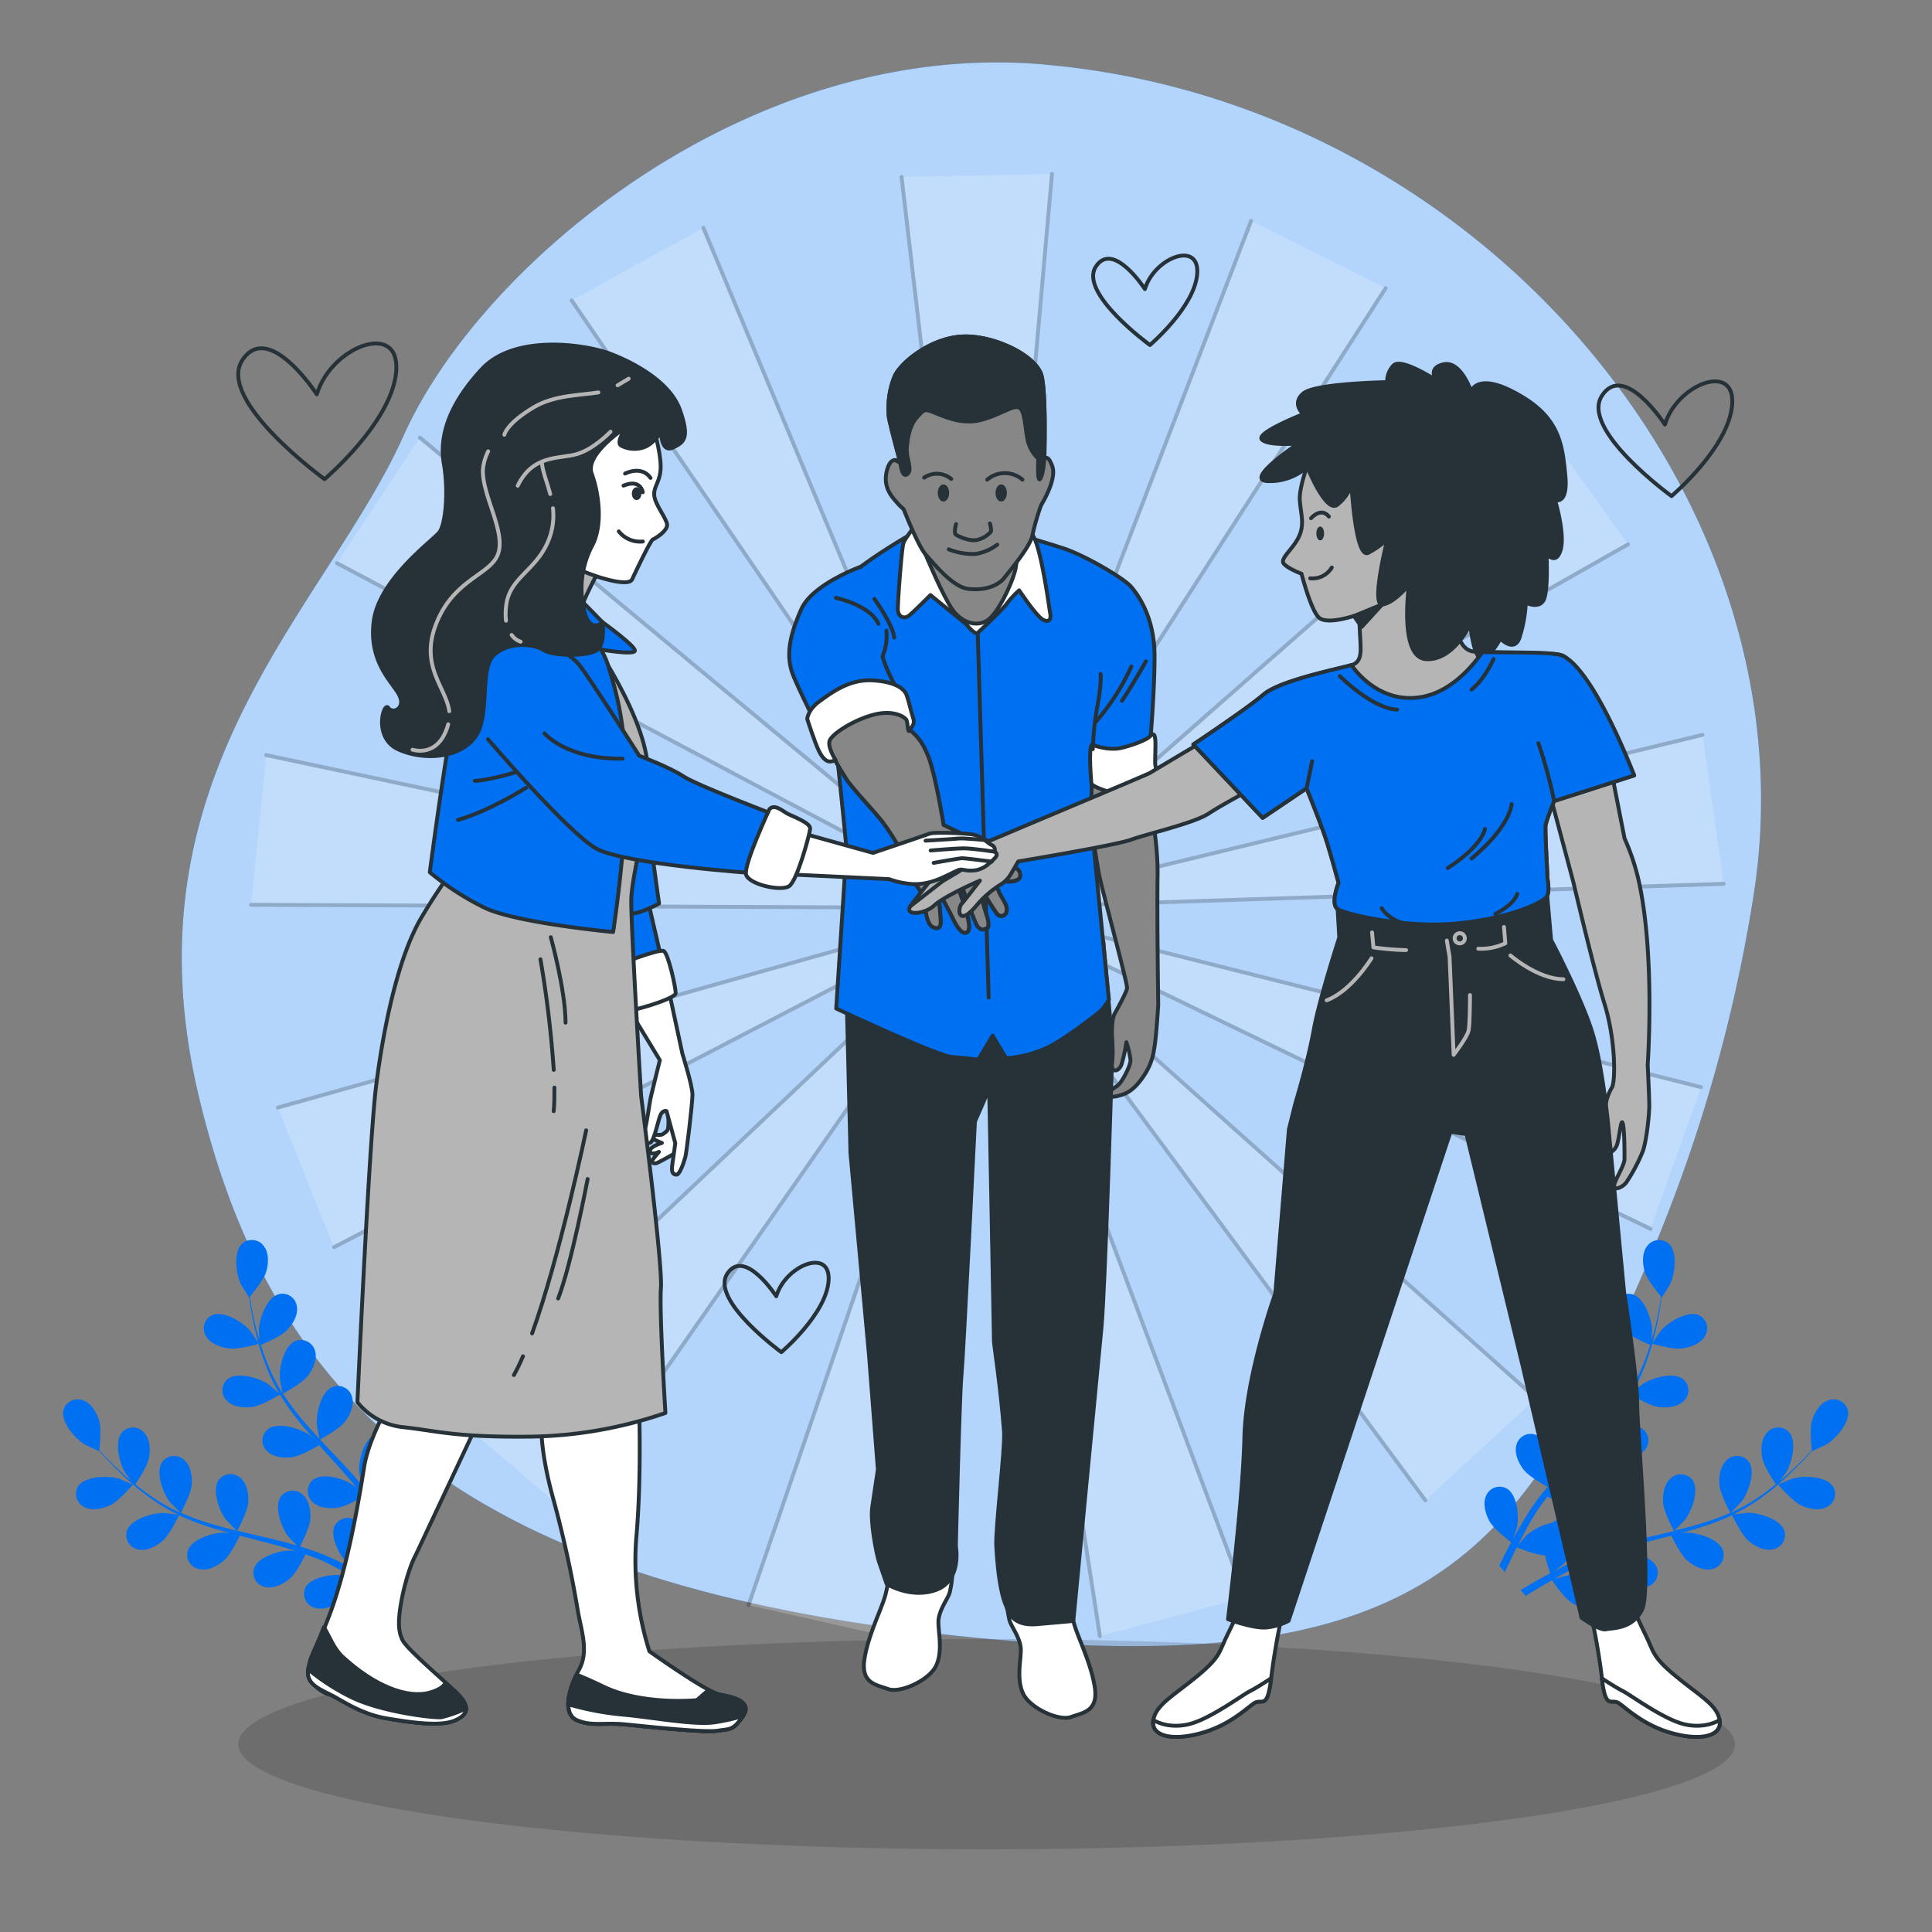 <svg xmlns="http://www.w3.org/2000/svg" viewBox="0 0 500 500"><rect x="0" y="0" width="500" height="500" fill="#808080" stroke="none"/><g id="freepik--background-simple--inject-74"><path d="M453.86,231.48c15.7-100.42-68.08-201.64-178.07-214.21l-4.11-.44c-76.86-7.63-147.12,51.08-167.2,95.86S31.82,200.06,51.3,283.06s72.42,127.21,196.53,140.3,147-22.41,180-99.95A396.83,396.83,0,0,0,453.86,231.48Z" style="fill:#0070F3"></path><path d="M453.86,231.48c15.7-100.42-68.08-201.64-178.07-214.21l-4.11-.44c-76.86-7.63-147.12,51.08-167.2,95.86S31.82,200.06,51.3,283.06s72.42,127.21,196.53,140.3,147-22.41,180-99.95A396.83,396.83,0,0,0,453.86,231.48Z" style="fill:#fff;opacity:0.7"></path></g><g id="freepik--Floor--inject-74"><ellipse cx="255.34" cy="451.39" rx="193.68" ry="27.21" style="opacity:0.15"></ellipse></g><g id="freepik--Plants--inject-74"><path d="M466.09,389.56c-2.28-1.06-5.9-5.36-5.9-5.36s3.58-1.51,3.81-1.57c2.77-.77,8.56-.63,10.34,2a3.76,3.76,0,0,1-1.58,5.39C470.75,391.09,468,390.47,466.09,389.56Z" style="fill:#0070F3"></path><path d="M452.52,398.77c-1.84-1.56-4.06-6.27-4.23-6.65a66.9,66.9,0,0,1-8.37,3.23c-1.66.53-3.35,1-5.06,1.48.81-.1,1.54-.18,1.64-.18,2.87,0,8.42,1.63,9.43,4.66A3.77,3.77,0,0,1,443,406.1c-2.22.48-4.68-.83-6.31-2.22s-3.63-5.38-4.14-6.44l-2,.51c-3.14.81-6.28,1.6-9.34,2.47-1.08.3-2.13.64-3.18,1,.72-.08,1.32-.15,1.42-.15,2.87,0,8.42,1.63,9.43,4.66a3.77,3.77,0,0,1-3,4.79c-2.21.48-4.68-.83-6.31-2.22s-3.43-5-4-6.25c-1.06.38-2.13.75-3.15,1.16-.69.3-1.37.54-2,.88l-2,1c-1.25.65-2.55,1.31-3.75,2-.84.45-1.63.9-2.43,1.35,1.07-.31,3.17-.89,3.35-.92,2.84-.44,8.58.35,10,3.2a3.75,3.75,0,0,1-2.18,5.17c-2.12.81-4.75-.12-6.58-1.24-2-1.24-4.82-5.38-5.17-5.9-1.32.75-2.6,1.49-3.79,2.21s-2.08,1.26-3,1.86l-1.32-1.5c1.06-.64,2.19-1.3,3.39-2s2.78-1.56,4.27-2.36a42.05,42.05,0,0,1-1.34-4.63c-2.42-.07-6.77-1.86-7.33-2.09-.68,1.35-1.33,2.67-1.92,3.92-.42.86-.8,1.7-1.17,2.5L388,405.19l.86-1.74c.69-1.37,1.45-2.82,2.25-4.31-.49-.37-4.51-3.41-5.64-5.47-1-1.87-1.8-4.53-.86-6.58a3.81,3.81,0,0,1,5.34-1.86c2.77,1.6,3.24,7.34,2.62,10.12,0,.16-.63,1.9-1,3,.33-.61.64-1.2,1-1.82.67-1.23,1.38-2.43,2.15-3.73.38-.62.78-1.24,1.18-1.87s.86-1.25,1.29-1.88c1-1.44,2.16-2.86,3.32-4.26-1.08-.59-4.9-2.74-6.2-4.45s-2.48-4.21-1.86-6.38a3.8,3.8,0,0,1,5-2.64c3,1.17,4.32,6.77,4.14,9.61,0,.18-.38,2.2-.6,3.31.71-.83,1.41-1.67,2.15-2.5,2.13-2.37,4.37-4.71,6.59-7.05l2-2.16c-.39-.21-5-2.67-6.44-4.58-1.29-1.7-2.47-4.21-1.85-6.38a3.8,3.8,0,0,1,5-2.64c3,1.17,4.32,6.77,4.13,9.61,0,.21-.53,3.12-.7,3.86,1.48-1.59,2.94-3.19,4.32-4.82a67.12,67.12,0,0,0,5.16-6.92c-.18-.1-5-2.65-6.48-4.6-1.3-1.7-2.47-4.22-1.86-6.38a3.81,3.81,0,0,1,5-2.65c3,1.18,4.32,6.78,4.14,9.62,0,.22-.58,3.35-.72,3.91l.28-.42a48.4,48.4,0,0,0,3.83-7.75c.59-1.48,1.08-2.93,1.52-4.35-.95-.38-5.24-2.18-6.78-3.8s-2.93-3.91-2.56-6.13a3.81,3.81,0,0,1,4.67-3.18c3.1.84,5,6.26,5.18,9.11,0,.15-.1,1.73-.19,2.88.19-.64.4-1.3.57-1.92.63-2.33,1.07-4.49,1.44-6.42.21-1.09.37-2.09.51-3-.73-.86-3.62-4.35-4.23-6.44s-.78-4.81.58-6.61a3.83,3.83,0,0,1,5.62-.68c2.37,2.16,1.57,7.86.37,10.44-.1.22-2.13,3.53-2.17,3.48l-.05-.05c-.11.9-.25,1.87-.42,2.92-.33,1.93-.72,4.12-1.31,6.47a66.12,66.12,0,0,1-2.26,7.48,48.36,48.36,0,0,1-3.71,7.94s0,.06-.05.09c.69-.63,2.7-2.32,2.87-2.43,2.39-1.58,7.93-3.25,10.45-1.27a3.75,3.75,0,0,1,.2,5.61c-1.58,1.62-4.36,1.87-6.49,1.61-2.4-.3-6.87-3-7.22-3.24a66.28,66.28,0,0,1-5.17,7.28c-1.1,1.35-2.24,2.68-3.4,4,.62-.53,1.18-1,1.27-1,2.38-1.58,7.92-3.24,10.45-1.26a3.76,3.76,0,0,1,.2,5.61c-1.58,1.61-4.36,1.87-6.49,1.6s-6-2.51-7-3.12l-1.35,1.51c-2.17,2.39-4.35,4.77-6.41,7.17-.73.84-1.42,1.7-2.1,2.56.55-.47,1-.85,1.09-.9,2.39-1.59,7.93-3.25,10.45-1.27a3.75,3.75,0,0,1,.2,5.61c-1.58,1.62-4.36,1.87-6.49,1.6s-5.64-2.29-6.84-3c-.68.9-1.36,1.8-2,2.7-.41.63-.84,1.2-1.22,1.85s-.76,1.27-1.14,1.89c-.68,1.23-1.39,2.49-2,3.7-.45.84-.86,1.65-1.27,2.46.71-.85,2.15-2.48,2.28-2.6a14.72,14.72,0,0,1,6.71-3.21,4.74,4.74,0,0,1,.67-.51,3.82,3.82,0,0,1,5.49,1.37c1.42,2.86-1.38,7.89-3.44,9.87-.12.12-1.58,1.24-2.51,1.93.61-.32,1.2-.65,1.83-1,1.25-.66,2.51-1.27,3.87-1.94l2-.9c.67-.32,1.42-.57,2.13-.86,1.67-.64,3.39-1.2,5.14-1.73-.58-1.09-2.56-5-2.7-7.11s.27-4.86,2-6.33a3.82,3.82,0,0,1,5.64.53c1.84,2.61-.16,8-1.89,10.27-.11.14-1.54,1.63-2.34,2.43,1.06-.31,2.1-.62,3.18-.9,3.1-.81,6.27-1.54,9.43-2.27l2.89-.7c-.21-.38-2.67-4.95-2.83-7.34-.14-2.12.28-4.86,2-6.33A3.83,3.83,0,0,1,438,383c1.84,2.61-.16,8-1.89,10.28-.13.17-2.19,2.3-2.74,2.82,2.12-.51,4.23-1,6.29-1.65a66.09,66.09,0,0,0,8.16-2.94c-.1-.18-2.69-4.94-2.85-7.38-.14-2.12.28-4.86,2-6.33a3.82,3.82,0,0,1,5.64.53c1.84,2.61-.16,8-1.89,10.27-.14.18-2.35,2.48-2.78,2.87l.47-.19a50,50,0,0,0,7.51-4.37c1.31-.91,2.52-1.85,3.68-2.79-.58-.84-3.16-4.69-3.55-6.88s-.26-4.86,1.28-6.51a3.82,3.82,0,0,1,5.66-.09c2.12,2.4.73,8-.74,10.42-.08.13-1,1.39-1.76,2.3.52-.43,1.06-.87,1.54-1.29,1.83-1.59,3.4-3.16,4.78-4.56.78-.8,1.47-1.54,2.11-2.24-.14-1.11-.61-5.6.05-7.68s2-4.43,4.16-5.19a3.82,3.82,0,0,1,5.07,2.51c.77,3.1-3.06,7.41-5.5,8.9-.21.13-3.74,1.78-3.75,1.72v-.07c-.6.69-1.25,1.41-2,2.2-1.35,1.43-2.89,3-4.69,4.67a65.48,65.48,0,0,1-6.05,5,49.58,49.58,0,0,1-7.5,4.58l-.1.05c.93-.14,3.55-.45,3.75-.45,2.87,0,8.43,1.63,9.43,4.66a3.77,3.77,0,0,1-2.95,4.79C456.61,401.47,454.15,400.16,452.52,398.77Z" style="fill:#0070F3"></path><path d="M427.56,347.74c-.06,0,2.14-3.21,2.31-3.4,1.87-2.15,6.78-5.21,9.74-4a3.76,3.76,0,0,1,1.68,5.36c-1.09,2-3.71,2.95-5.83,3.25C433,349.35,427.57,347.74,427.56,347.74Z" style="fill:#0070F3"></path><path d="M28.5,389.56c2.27-1.06,5.89-5.36,5.9-5.36s-3.58-1.51-3.82-1.57c-2.76-.77-8.56-.63-10.33,2a3.76,3.76,0,0,0,1.57,5.39C23.83,391.09,26.56,390.47,28.5,389.56Z" style="fill:#0070F3"></path><path d="M42.07,398.77c1.84-1.56,4.06-6.27,4.23-6.65a66.3,66.3,0,0,0,8.37,3.23c1.66.53,3.35,1,5,1.48-.81-.1-1.53-.18-1.63-.18-2.87,0-8.43,1.63-9.43,4.66a3.76,3.76,0,0,0,3,4.79c2.22.48,4.68-.83,6.31-2.22s3.63-5.38,4.14-6.44c.65.17,1.3.35,2,.51,3.14.81,6.28,1.6,9.34,2.47,1.07.3,2.12.64,3.18,1l-1.42-.15c-2.87,0-8.43,1.63-9.43,4.66a3.77,3.77,0,0,0,3,4.79c2.22.48,4.68-.83,6.31-2.22s3.44-5,4-6.25c1.07.38,2.14.75,3.16,1.16.68.3,1.37.54,2,.88l2,1c1.25.65,2.54,1.31,3.75,2,.84.45,1.63.9,2.43,1.35-1.07-.31-3.18-.89-3.36-.92-2.83-.44-8.57.35-10,3.2A3.75,3.75,0,0,0,81.17,416c2.12.81,4.75-.12,6.57-1.24,2-1.24,4.83-5.38,5.18-5.9,1.32.75,2.59,1.49,3.79,2.21s2.07,1.26,3,1.86l1.33-1.5c-1.06-.64-2.19-1.3-3.39-2s-2.79-1.56-4.28-2.36a41.27,41.27,0,0,0,1.35-4.63c2.42-.07,6.76-1.86,7.32-2.09.69,1.35,1.34,2.67,1.93,3.92.41.86.8,1.7,1.17,2.5l1.4-1.59c-.27-.57-.56-1.14-.86-1.74-.68-1.37-1.45-2.82-2.24-4.31.49-.37,4.51-3.41,5.63-5.47,1-1.87,1.8-4.53.87-6.58a3.81,3.81,0,0,0-5.34-1.86c-2.78,1.6-3.24,7.34-2.62,10.12,0,.16.62,1.9,1,3-.33-.61-.64-1.2-1-1.82-.68-1.23-1.39-2.43-2.15-3.73l-1.18-1.87c-.38-.63-.86-1.25-1.3-1.88-1-1.44-2.15-2.86-3.31-4.26,1.08-.59,4.9-2.74,6.2-4.45s2.47-4.21,1.86-6.38a3.81,3.81,0,0,0-5-2.64c-3,1.17-4.32,6.77-4.14,9.61,0,.18.37,2.2.59,3.31-.7-.83-1.4-1.67-2.14-2.5-2.14-2.37-4.37-4.71-6.59-7.05l-2-2.16c.39-.21,5-2.67,6.44-4.58,1.3-1.7,2.47-4.21,1.86-6.38a3.8,3.8,0,0,0-5-2.64c-3,1.17-4.32,6.77-4.14,9.61,0,.21.54,3.12.71,3.86-1.48-1.59-2.94-3.19-4.32-4.82a67.12,67.12,0,0,1-5.16-6.92c.18-.1,5-2.65,6.48-4.6,1.29-1.7,2.47-4.22,1.86-6.38a3.81,3.81,0,0,0-5-2.65c-3,1.18-4.33,6.78-4.14,9.62,0,.22.58,3.35.72,3.91l-.29-.42a48.33,48.33,0,0,1-3.82-7.75c-.6-1.48-1.08-2.93-1.52-4.35,1-.38,5.24-2.18,6.78-3.8s2.92-3.91,2.55-6.13a3.79,3.79,0,0,0-4.66-3.18c-3.11.84-5,6.26-5.18,9.11,0,.15.09,1.73.18,2.88-.18-.64-.39-1.3-.56-1.92-.64-2.33-1.07-4.49-1.45-6.42-.2-1.09-.36-2.09-.5-3,.72-.86,3.62-4.35,4.23-6.44s.77-4.81-.59-6.61a3.82,3.82,0,0,0-5.62-.68c-2.36,2.16-1.57,7.86-.37,10.44.11.22,2.14,3.53,2.18,3.48l0-.05c.12.9.26,1.87.43,2.92.33,1.93.72,4.12,1.31,6.47a66.12,66.12,0,0,0,2.26,7.48,49.12,49.12,0,0,0,3.7,7.94l.06.09c-.7-.63-2.71-2.32-2.88-2.43-2.38-1.58-7.92-3.25-10.45-1.27a3.76,3.76,0,0,0-.2,5.61c1.58,1.62,4.36,1.87,6.49,1.61,2.4-.3,6.87-3,7.23-3.24a66.28,66.28,0,0,0,5.17,7.28c1.09,1.35,2.23,2.68,3.39,4-.62-.53-1.17-1-1.26-1-2.38-1.58-7.93-3.24-10.45-1.26a3.75,3.75,0,0,0-.2,5.61c1.58,1.61,4.36,1.87,6.49,1.6s6-2.51,7-3.12c.45.5.89,1,1.35,1.51,2.17,2.39,4.35,4.77,6.41,7.17.73.84,1.41,1.7,2.1,2.56-.55-.47-1-.85-1.1-.9C89.09,382.68,83.55,381,81,383a3.76,3.76,0,0,0-.2,5.61c1.58,1.62,4.37,1.87,6.49,1.6s5.64-2.29,6.85-3c.68.9,1.36,1.8,2,2.7.4.63.84,1.2,1.21,1.85l1.14,1.89c.68,1.23,1.39,2.49,2,3.7.45.84.86,1.65,1.28,2.46-.72-.85-2.15-2.48-2.29-2.6A14.67,14.67,0,0,0,92.79,394a4.14,4.14,0,0,0-.66-.51,3.82,3.82,0,0,0-5.49,1.37c-1.43,2.86,1.37,7.89,3.43,9.87.12.12,1.58,1.24,2.52,1.93-.61-.32-1.2-.65-1.84-1-1.24-.66-2.51-1.27-3.87-1.94l-2-.9c-.67-.32-1.41-.57-2.13-.86-1.66-.64-3.39-1.2-5.13-1.73.57-1.09,2.56-5,2.7-7.11s-.28-4.86-2-6.33a3.82,3.82,0,0,0-5.64.53c-1.84,2.61.16,8,1.89,10.27.11.14,1.53,1.63,2.33,2.43-1-.31-2.1-.62-3.17-.9-3.11-.81-6.28-1.54-9.43-2.27l-2.89-.7c.21-.38,2.67-4.95,2.83-7.34.14-2.12-.28-4.86-2-6.33a3.82,3.82,0,0,0-5.63.53c-1.85,2.61.15,8,1.88,10.28.14.17,2.19,2.3,2.74,2.82-2.12-.51-4.23-1-6.28-1.65a66.09,66.09,0,0,1-8.16-2.94c.1-.18,2.69-4.94,2.85-7.38.14-2.12-.28-4.86-2-6.33a3.81,3.81,0,0,0-5.63.53c-1.85,2.61.15,8,1.89,10.27.13.18,2.35,2.48,2.78,2.87l-.47-.19a49.48,49.48,0,0,1-7.51-4.37c-1.32-.91-2.53-1.85-3.68-2.79.57-.84,3.15-4.69,3.54-6.88s.27-4.86-1.28-6.51a3.82,3.82,0,0,0-5.66-.09c-2.12,2.4-.73,8,.74,10.42.08.13,1,1.39,1.76,2.3l-1.54-1.29c-1.82-1.59-3.4-3.16-4.78-4.56-.78-.8-1.46-1.54-2.1-2.24.13-1.11.61-5.6-.05-7.68s-2-4.43-4.16-5.19a3.82,3.82,0,0,0-5.07,2.51c-.77,3.1,3.06,7.41,5.5,8.9.21.13,3.74,1.78,3.75,1.72v-.07c.59.69,1.25,1.41,2,2.2,1.35,1.43,2.9,3,4.69,4.67a68.26,68.26,0,0,0,6.05,5,49.2,49.2,0,0,0,7.51,4.58L46,392c-.93-.14-3.54-.45-3.75-.45-2.86,0-8.42,1.63-9.42,4.66A3.76,3.76,0,0,0,35.76,401C38,401.47,40.44,400.16,42.07,398.77Z" style="fill:#0070F3"></path><path d="M67,347.74s-2.15-3.21-2.31-3.4c-1.88-2.15-6.78-5.21-9.74-4a3.76,3.76,0,0,0-1.68,5.36c1.09,2,3.7,2.95,5.82,3.25C61.61,349.35,67,347.74,67,347.74Z" style="fill:#0070F3"></path></g><g id="freepik--Lines--inject-74"><g style="opacity:0.2"><polyline points="233.32 45.79 255.47 234.98 272.25 45.01" style="fill:#fff;stroke:#000;stroke-linecap:round;stroke-linejoin:round"></polyline><polyline points="147.94 77.75 255.47 234.98 182.04 58.97" style="fill:#fff;stroke:#000;stroke-linecap:round;stroke-linejoin:round"></polyline><polyline points="87.19 145.74 255.47 234.98 108.66 113.25" style="fill:#fff;stroke:#000;stroke-linecap:round;stroke-linejoin:round"></polyline><polyline points="64.99 234.16 255.47 234.98 68.91 195.42" style="fill:#fff;stroke:#000;stroke-linecap:round;stroke-linejoin:round"></polyline><polyline points="86.43 322.78 255.47 234.98 71.9 286.65" style="fill:#fff;stroke:#000;stroke-linecap:round;stroke-linejoin:round"></polyline><polyline points="146.6 391.28 255.47 234.98 116.94 366.04" style="fill:#fff;stroke:#000;stroke-linecap:round;stroke-linejoin:round"></polyline><polyline points="231.71 423.97 255.47 234.98 193.72 415.41" style="fill:#fff;stroke:#000;stroke-linecap:round;stroke-linejoin:round"></polyline><polyline points="322.26 413.37 255.47 234.98 284.65 423.44" style="fill:#fff;stroke:#000;stroke-linecap:round;stroke-linejoin:round"></polyline><polyline points="397.51 361.9 255.47 234.98 368.89 388.29" style="fill:#fff;stroke:#000;stroke-linecap:round;stroke-linejoin:round"></polyline><polyline points="440.22 281.35 255.47 234.98 427.15 318.03" style="fill:#fff;stroke:#000;stroke-linecap:round;stroke-linejoin:round"></polyline><polyline points="440.61 190.18 255.47 234.98 446.08 228.73" style="fill:#fff;stroke:#000;stroke-linecap:round;stroke-linejoin:round"></polyline><polyline points="398.59 109.27 255.47 234.98 421.34 140.87" style="fill:#fff;stroke:#000;stroke-linecap:round;stroke-linejoin:round"></polyline><polyline points="323.78 57.16 255.47 234.98 358.61 74.56" style="fill:#fff;stroke:#000;stroke-linecap:round;stroke-linejoin:round"></polyline></g></g><g id="freepik--Hearts--inject-74"><path d="M430.88,109.87s-10.55-16.29-16.29-7.48,18,26,18,26,14.93-12.63,15.7-23.74S433.94,99.53,430.88,109.87Z" style="fill:none;stroke:#263238;stroke-linecap:round;stroke-linejoin:round"></path><path d="M82,102.06S69.49,82.81,62.71,93.22,84,124,84,124s17.65-14.93,18.55-28.06S85.58,89.84,82,102.06Z" style="fill:none;stroke:#263238;stroke-linecap:round;stroke-linejoin:round"></path><path d="M296.3,74.81S288.08,62.12,283.6,69s14,20.29,14,20.29,11.64-9.85,12.24-18.5S298.68,66.76,296.3,74.81Z" style="fill:none;stroke:#263238;stroke-linecap:round;stroke-linejoin:round"></path><path d="M200.9,335.48s-8.22-12.69-12.69-5.83,14,20.29,14,20.29,11.64-9.85,12.23-18.5S203.29,327.42,200.9,335.48Z" style="fill:none;stroke:#263238;stroke-linecap:round;stroke-linejoin:round"></path></g><g id="freepik--character-2--inject-74"><path d="M297.06,191.53l.18,14.71s2.51,10.94,2.34,20.45.17,33.37.17,33.37-.53,8.79-1.07,11.48a16,16,0,0,1-2.51,6.64c-1.62,2.51-3.41,4.3-5.39,5s-3.94,1.08-3.58-.18,1.07-1.26,2.15-2.15,3.23-5,3.23-6.46a22.53,22.53,0,0,0-1.08-4.67,39.32,39.32,0,0,1-1.25,5.75c-.72,2-2.69,2.15-2.51,0a25,25,0,0,0,.17-5c-.17-1.79-.35-6.46.54-8.07s3.05-5.56,3.23-6.64-5.74-22.78-7-28.34-2.52-17.4-3.23-21.35S280,189.55,280,189.55Z" style="fill:#878787;stroke:#263238;stroke-linecap:round;stroke-linejoin:round"></path><path d="M260.58,414.36a25.14,25.14,0,0,0,.72,5.13c.58,1.73,2.89,4.62,2.89,7.51s-1.16,7.52.58,11.28,9.25,7.23,12.43,6.07,7.23-1.44,6.07-8.09-4.62-13-5.49-16.77-1.44-7.81-1.44-7.81S263.91,406.34,260.58,414.36Z" style="fill:#fff;stroke:#263238;stroke-linecap:round;stroke-linejoin:round"></path><path d="M246.47,407.13a25.14,25.14,0,0,1-.72,5.13c-.58,1.73-2.89,4.62-2.89,7.52s1.15,7.51-.58,11.27-9.25,7.23-12.43,6.07-7.23-1.44-6.08-8.09,4.63-13,5.5-16.77,1.44-7.81,1.44-7.81S243.14,399.11,246.47,407.13Z" style="fill:#fff;stroke:#263238;stroke-linecap:round;stroke-linejoin:round"></path><path d="M285.54,243.65l-64.23-1.52-2.46,5,1.25,51.31,4.77,51.93,2.32,29.95c-.47,3.05-1.11,7.27-1.45,9.66-.58,4.05,1.15,12.44,1.73,14.17s2,5.79,2,5.79,6.44,4,13,1.44,4.91-11.28,4.91-11.28.94-39.18,1.45-44.23,3.48-65.61,3.48-65.61L256,281.8s1.23,63.88,1.23,65.4c0,.68,1.74,11.86,2.6,23.13.35,4.51-2.27,25.37-2,29.78.68,12.17,2.4,15,2.6,15.62.51,1.52,1.74,5.13,7.81,4.62s9.54-.86,9.54-.86,6.25-65.58,7.26-75.7,2.87-73.33,2.87-73.33Z" style="fill:#263238;stroke:#263238;stroke-linecap:round;stroke-linejoin:round"></path><path d="M237.29,137.36s-17,9.45-21.31,15.63-1.89,22.17-.68,31.1,3.78,35.57,3.78,35.57L216.41,261s26,12.2,29.9,12.54,6.87.69,6.87.69l3.72-6.2,3.5,5.86a31.48,31.48,0,0,0,11-2.92c5-2.58,13.05-8.94,13.57-9.45S287,258.8,287,258.8s-4.72-47.05-4.72-48.42.53-12,.53-12l0-4.52s1.38,1.55,5.67,1.21A42.41,42.41,0,0,0,297.6,193s1.2-13.58,1.2-23.2-3.95-15.46-6-17.87-12.2-8.25-17.53-10-16.49-5-17-5S251.55,133.23,237.29,137.36Z" style="fill:#0070F3;stroke:#263238;stroke-linecap:round;stroke-linejoin:round"></path><path d="M283.64,186.76a58.88,58.88,0,0,0,9.16-14.27" style="fill:none;stroke:#263238;stroke-linecap:round;stroke-linejoin:round"></path><path d="M296.57,171.14s-3,5.39-6.2,10.23" style="fill:none;stroke:#263238;stroke-linecap:round;stroke-linejoin:round"></path><line x1="253.03" y1="163.72" x2="255.87" y2="258.16" style="fill:none;stroke:#263238;stroke-linecap:round;stroke-linejoin:round"></line><path d="M238.12,134.46s-3.81,4.61-4.3,6.07-1.46,14.86-1.46,17.06,1.71,2.68,2.93,1.7S240.8,154,240.8,154l9.27,7.56s2.23,2.92,3,2.19,6.55-6.1,7.52-7.56a24.17,24.17,0,0,1,3.17-3.41s4.39,6.58,6.1,7.56,2.19-.25,1.95-1.47-2.34-17.33-4.58-20.37-1.52-2.3-5.66-4.49S245,126.66,238.12,134.46Z" style="fill:#fff;stroke:#263238;stroke-linecap:round;stroke-linejoin:round"></path><path d="M282.57,192.7s4.21,1.76,7.87.81,6.38-2.17,7.06-2.85,1.35-1.22,1.49.82-.14,5.42,0,6.51,1.36,3.12-2.31,5-8.41,2.31-10.58,1.63-3.66-1.49-3.66-1.9S281.62,193.92,282.57,192.7Z" style="fill:#fff;stroke:#263238;stroke-linecap:round;stroke-linejoin:round"></path><path d="M284.84,174.43s.28,2.33-.82,8.22a76.81,76.81,0,0,0-1.2,11.23" style="fill:none;stroke:#263238;stroke-linecap:round;stroke-linejoin:round"></path><path d="M239.52,143.46s4.3,10.39,6.88,14.17,7.21,5.16,10.13,2.06,6-10.31,6.36-12.88.69-4.64.69-4.64.34,4.12-7.22,4.64-16.32-6.19-16.84-6.88S237.46,139.25,239.52,143.46Z" style="fill:#878787;stroke:#263238;stroke-linecap:round;stroke-linejoin:round"></path><path d="M233,119.74s-2.23-2.4-3.43,1.9,1.2,6.87,2.4,8.24a14.62,14.62,0,0,0,1.89,1.89s3.78,9.62,5.67,11.69,6.88,8.42,11,8.93,7.73-.69,9.45-2.92,6.7-8.08,7.22-11a62.53,62.53,0,0,1,2.23-7.73s4.12-6.53,2.92-10-2.06-1.89-2.06-1.89.51-16.16-.69-21.48S257.05,86.58,248.8,87.1s-16,7-17.35,10.48a22,22,0,0,0-1.38,10.65C230.59,110.81,233,119.74,233,119.74Z" style="fill:#878787;stroke:#263238;stroke-linecap:round;stroke-linejoin:round"></path><path d="M231.58,119.07l1.41.67A2.21,2.21,0,0,0,231.58,119.07Z" style="fill:none;stroke:#263238;stroke-linecap:round;stroke-linejoin:round"></path><path d="M269.59,97.41c-1.2-5.33-12.54-10.83-20.79-10.31s-16,7-17.35,10.48a22,22,0,0,0-1.38,10.65c.52,2.58,2.92,11.51,2.92,11.51s.35,3.61,1.55,3.1.86-1.89.52-3.78a10.05,10.05,0,0,1-.35-3.61c.17-.86.35-4.81,2.41-7.22s2.23-2.4,4.47-1.54,7,3.26,12,2.06,8.59-4,10.14-3.27,1.55,5.33,2.23,8.42a9.3,9.3,0,0,0,2.75,4.81s-.34,6.53.52,5.16,1-5,1-5S270.79,102.73,269.59,97.41Z" style="fill:#263238;stroke:#263238;stroke-linecap:round;stroke-linejoin:round"></path><path d="M247.43,135.64s-.69,2.23,0,2.75,3.61,1.72,5.32,1.37a6.75,6.75,0,0,0,3.61-2.06c.35-.52-.17-2.23-.17-2.23" style="fill:none;stroke:#263238;stroke-linecap:round;stroke-linejoin:round"></path><path d="M245.54,142.17a17,17,0,0,0,6.87,1.2,12.49,12.49,0,0,0,5.67-2.41" style="fill:none;stroke:#263238;stroke-linecap:round;stroke-linejoin:round"></path><ellipse cx="259.11" cy="127.58" rx="1.47" ry="2.22" style="fill:#263238"></ellipse><path d="M245.64,127.58c0,1.22-.66,2.22-1.48,2.22s-1.47-1-1.47-2.22.66-2.22,1.47-2.22S245.64,126.35,245.64,127.58Z" style="fill:#263238"></path><path d="M239.18,123.61a5.82,5.82,0,0,1,7,.34" style="fill:none;stroke:#263238;stroke-linecap:round;stroke-linejoin:round"></path><path d="M255.5,124.13a7,7,0,0,1,9.11,0" style="fill:none;stroke:#263238;stroke-linecap:round;stroke-linejoin:round"></path><path d="M222.86,146.63s-12.55,4.47-15.47,11-4.12,11.86-2.23,16.84,11.51,24.05,14.26,27.66,6.36,7.22,8.94,10.48a57.13,57.13,0,0,1,4.81,7.56,33.61,33.61,0,0,0,2.57,6.88c1.38,2.23,2.92,3.78,3.27,5s.51,6.7,2.23,7.73,2.24,0,2.24-1.2-.69-8.08-.69-8.08,2.86,5.07,3.61,6.7c1.79,3.9,3.09,4.64,3.95,4s.34-2.75-.17-5.16-1.72-4.12-1.72-5.5-.17-3.26-.17-3.26,4,11.77,4.81,12.54,1,1,2.4.34c.6-.28.18-2.3-.17-3.26-.65-1.81-2.37-8.49-2.37-8.49s4.43,7.46,5.12,8.15a1.35,1.35,0,0,0,2.41-.69c.34-1.55-1.21-3.27-1.89-4.81s-2.75-6.36-2.75-6.36a5.19,5.19,0,0,0,4.46,3.44c1,.12,3.1,0,3.61-1a2,2,0,0,0-1-2.41c-.51-.17-4.24-.21-5.38-2.08s-2.69-3.93-4.07-4.62-9.28-4.47-9.28-4.47-2.06-12.88-3.95-17.7-3.61-5.67-4.64-6.87-1.37-7.21-3.78-11.34a37.69,37.69,0,0,1-3.43-7.73,13.64,13.64,0,0,0,1-6.7" style="fill:#0070F3;stroke:#263238;stroke-linecap:round;stroke-linejoin:round"></path><path d="M216.34,154.72s8.88,1.89,11,6.73" style="fill:none;stroke:#263238;stroke-linecap:round;stroke-linejoin:round"></path><path d="M226.3,155s4.85,6.73,5.12,10" style="fill:none;stroke:#263238;stroke-linecap:round;stroke-linejoin:round"></path><path d="M255.33,236.84c-.65-1.81-2.37-8.49-2.37-8.49s4.43,7.46,5.12,8.15a1.35,1.35,0,0,0,2.41-.69c.34-1.55-1.21-3.27-1.89-4.81-.53-1.19-1.87-4.31-2.46-5.69a5.25,5.25,0,0,0,4.17,2.77c1,.12,3.1,0,3.61-1a2,2,0,0,0-1-2.41c-.51-.17-4.24-.21-5.38-2.08s-2.69-3.93-4.07-4.62-9.28-4.47-9.28-4.47-2.06-12.88-3.95-17.7-3.61-5.67-4.64-6.87c-.83-1-1.22-5.12-2.62-8.85a16.06,16.06,0,0,0-9.06.78A22.18,22.18,0,0,0,213,190.89a110.67,110.67,0,0,0,6.39,11.24c2.75,3.61,6.36,7.22,8.94,10.48a57.13,57.13,0,0,1,4.81,7.56,33.61,33.61,0,0,0,2.57,6.88c1.38,2.23,2.92,3.78,3.27,5s.51,6.7,2.23,7.73,2.24,0,2.24-1.2-.69-8.08-.69-8.08,2.86,5.07,3.61,6.7c1.79,3.9,3.09,4.64,3.95,4s.34-2.75-.17-5.16-1.72-4.12-1.72-5.5-.17-3.26-.17-3.26,4,11.77,4.81,12.54,1,1,2.4.34C256.1,239.82,255.68,237.8,255.33,236.84Z" style="fill:#878787;stroke:#263238;stroke-linecap:round;stroke-linejoin:round"></path><path d="M208.91,186.08s1.92,6,3,8.22,2.2,3,3.29,2.74l1.1-.27s-2.06-3.15-1.65-4.93,6.17-5.49,11.38-6.86,8,.55,8.5,1.24.28,4,1,2.68,1.3-1.59.75-3.23-1-4-1.64-5.76-3.16-3.56-9.05-3.84-10.56,3.29-13.57,5.48S208.91,186.08,208.91,186.08Z" style="fill:#fff;stroke:#263238;stroke-linecap:round;stroke-linejoin:round"></path></g><g id="freepik--character-3--inject-74"><path d="M399.75,200.39l7.44,27.93s5.18,22.22,8.07,31.53,2.88,20.25,1.85,21.69a12,12,0,0,0-1.66,6.83,38.11,38.11,0,0,1,0,8.48c-.41,2.69,2.49,1.45,3.11-.83s1-7,1.44-5.17.42,7.45.42,9.1-2.48,5.38-2.69,6.83,2.27.62,3.31-1a44.91,44.91,0,0,0,4.13-7.86c1-2.89,1.66-9.51,1.66-11.79s-.41-10.54-.41-10.54,1.91-27.25-2.06-46.41a57.66,57.66,0,0,0-3.93-12.2l-4.34-22.13Z" style="fill:#b5b5b5;stroke:#263238;stroke-linecap:round;stroke-linejoin:round"></path><path d="M310.45,192.37s-12.2,7.24-12.82,7.65-31.19,13.2-37,15.68-12.2,5-13.45,5.38-9.92,11-11.58,13.44,3.52,2.28,6.21-.21,11.79-6.41,11.79-6.41-4.13,5.39-4.55,5.79c-1.42,1.36-1.13,6.27,3.41.95a27.13,27.13,0,0,1,6.28-5.59,7.7,7.7,0,0,0,2.87-2.85l1.91-3.26s25.31-4.19,29.24-5.64,16.23-4.25,20-6.73S324.31,204,324.31,204Z" style="fill:#b5b5b5;stroke:#263238;stroke-linecap:round;stroke-linejoin:round"></path><path d="M240.56,228.22s6.77-5.67,7.63-5.9" style="fill:none;stroke:#263238;stroke-linecap:round;stroke-linejoin:round"></path><polyline points="235.62 234.52 243.9 228.08 248.59 225.27" style="fill:none;stroke:#263238;stroke-linecap:round;stroke-linejoin:round"></polyline><path d="M338.8,119.18s-2.63,6.78-2.41,10.27,1.31,6.13-.22,9.41-5,5.69-3.94,7,4.6,2.62,4.6,2.62,2.62,10.28,4.81,11.59,7.22-.21,8.75-.65,1.37,1,1.59,5,.61,6.85-2.23,7.73S331.36,176,327,179.76s-18.15,12.9-18.15,12.9l17.94,19L338.14,204s3.72,9.18,5,13.12,3.28,11.37,3.28,11.37-2.19,5.47-.22,6.78,17.28,5,30.84,3.72,22.75-5.47,23.4-7.22,0-3.93,0-5.25-.65-11.81-.43-13.12a56.92,56.92,0,0,1,2.18-6.12l20.71-6.63s-13-29.15-18.69-31.05c-2.79-.93-20.61-.6-23-1s-3.72-2.62-4.82-7.43S374.23,150,374.23,150s1.31-20.12-8.1-30.18-19.68-6.12-23-4.15A15.07,15.07,0,0,0,338.8,119.18Z" style="fill:#b5b5b5;stroke:#263238;stroke-linecap:round;stroke-linejoin:round"></path><polygon points="350.39 159.42 357.73 156.41 352.39 162.26 350.39 159.42" style="fill:#263238;stroke:#263238;stroke-linecap:round;stroke-linejoin:round"></polygon><path d="M339.08,149.67a5.8,5.8,0,0,0,5.58-2.79" style="fill:none;stroke:#263238;stroke-linecap:round;stroke-linejoin:round"></path><path d="M342.67,138.06c0,1-.44,1.79-1,1.79s-1-.8-1-1.79.45-1.8,1-1.8S342.67,137.06,342.67,138.06Z" style="fill:#263238"></path><path d="M339.3,134.11s2.57-3,4.61-.42" style="fill:none;stroke:#263238;stroke-linecap:round;stroke-linejoin:round"></path><path d="M359,98.89c1,0-18.52.24-21.69,2.92s0,5.36,0,5.36-12.43,4.88-10.73,6.59,9.51,1,9.51,1-14.38,9.51-8,9.75a14.55,14.55,0,0,0,10.23-3.66s4.88,12.19,7.8,9.75a11.26,11.26,0,0,0,3.66-5.11s1,19.5,4.39,17.55a24.67,24.67,0,0,0,4.87-3.42s-4.38,17.31-1.22,16.82,6.83-5.12,6.83-5.12-2.68,18.77,4.39,19.26,11.45-9,11.45-9,1,10,3.42,8.78,4.38-5.12,4.38-5.12,3.42,3.66,4.88,0a34.88,34.88,0,0,0,1.71-9.26s3.41,1.7,4.63-.74.73-11.94.73-11.94,2.44,3.17,3.65-1-1.46-12.92-1.46-12.92,3.41,1.46,2.68-6.34-1.6-14.45-10.8-20.11c-12-7.38-13.57-1.59-13.57-1.59s-2.68-8-7.07-7.07-1.95,4.15-1.95,4.15-9-5.85-11-3.9A5.88,5.88,0,0,0,359,98.89Z" style="fill:#263238;stroke:#263238;stroke-linecap:round;stroke-linejoin:round"></path><path d="M321.85,413.67s-1.69,4.4-4.07,9.15-1.69,5.76-7.79,10.84-10.85,7.46-11.52,11.52,4.74,5.43,12.2,3.39,11.86-6.44,13.89-7.79,3.39,2,4.41-6.44,2.71-15.93,2.71-15.93Z" style="fill:#fff;stroke:#263238;stroke-linecap:round;stroke-linejoin:round"></path><path d="M310.67,448.57c7.45-2,11.86-6.44,13.89-7.79s3.39,2,4.41-6.44c0,0-3.63,2.4-5.53,3.35S313,445,307.6,446.24a13.92,13.92,0,0,1-4,.36,11.72,11.72,0,0,1-5.1-1.42C297.79,449.25,303.21,450.61,310.67,448.57Z" style="fill:#fff;stroke:#263238;stroke-linecap:round;stroke-linejoin:round"></path><path d="M421.67,413.67s1.69,4.4,4.06,9.15,1.7,5.76,7.8,10.84,10.84,7.46,11.52,11.52-4.74,5.43-12.2,3.39S421,442.13,419,440.78s-3.39,2-4.41-6.44-2.71-15.93-2.71-15.93Z" style="fill:#fff;stroke:#263238;stroke-linecap:round;stroke-linejoin:round"></path><path d="M432.85,448.57c-7.45-2-11.86-6.44-13.89-7.79s-3.39,2-4.41-6.44c0,0,3.63,2.4,5.53,3.35s10.45,7.29,15.84,8.55a13.92,13.92,0,0,0,4,.36,11.72,11.72,0,0,0,5.1-1.42C445.73,449.25,440.31,450.61,432.85,448.57Z" style="fill:#fff;stroke:#263238;stroke-linecap:round;stroke-linejoin:round"></path><path d="M423.7,363.17c0-7.2-3.39-28.8-3.39-28.8l-4-42.11s-1.45-16.34-4.35-25.44-10.54-23.57-10.54-23.57l-1-11.44-54.24,3.5.42,7.32s-5.17,15.92-6.62,24-4.76,19-4.76,19l-1.65,6.61-3.53,42.54s-7.63,21.17-8,37.27-4.23,47-4.23,47,6.77,2.54,10.16,2.11a15.27,15.27,0,0,0,5.51-1.69L375.4,292.89l4.12.63,14.53,59.91,15.25,65.23s4.65,3.39,6.35,3,6.78,0,9.32-5.09S423.7,370.38,423.7,363.17Z" style="fill:#263238;stroke:#263238;stroke-linecap:round;stroke-linejoin:round"></path><path d="M374.44,243.42l.71,4.22L376.2,273s3.52-4.57,3.88-6.33.35-9.15.35-9.15" style="fill:none;stroke:#b5b5b5;stroke-linecap:round;stroke-linejoin:round"></path><path d="M389.23,239.9l.35,4.22a14.79,14.79,0,0,1-7,1.41" style="fill:none;stroke:#b5b5b5;stroke-linecap:round;stroke-linejoin:round"></path><path d="M355.09,241.31l.35,3.87a66.35,66.35,0,0,0,8.45.7" style="fill:none;stroke:#b5b5b5;stroke-linecap:round;stroke-linejoin:round"></path><path d="M379.1,242.83a1.32,1.32,0,1,1-1.31-1.32A1.31,1.31,0,0,1,379.1,242.83Z" style="fill:none;stroke:#b5b5b5;stroke-linecap:round;stroke-linejoin:round"></path><path d="M390.89,247.27s7.1,6.15,13.72,6.15" style="fill:none;stroke:#b5b5b5;stroke-linecap:round;stroke-linejoin:round"></path><path d="M354.94,248s-5.21,8.52-11.6,10.88" style="fill:none;stroke:#b5b5b5;stroke-linecap:round;stroke-linejoin:round"></path><path d="M402.22,207.32l20.71-6.63s-10.46-27.57-18.69-31.05c-2.3-1-13.81-.69-20.58-.89-3.09,4.36-8.52,10.34-15.71,11.62-11.58,2.07-18.2-8.27-18.2-8.27-2.84.87-18.39,3.94-22.77,7.66s-18.15,12.9-18.15,12.9l17.94,19L338.14,204s3.72,9.18,5,13.12,3.28,11.37,3.28,11.37-2.19,5.47-.22,6.78,17.28,5,30.84,3.72,22.75-5.47,23.4-7.22,0-3.93,0-5.25-.65-11.81-.43-13.12A56.92,56.92,0,0,1,402.22,207.32Z" style="fill:#0070F3;stroke:#263238;stroke-linecap:round;stroke-linejoin:round"></path><line x1="338.14" y1="204.04" x2="339.58" y2="196.99" style="fill:none;stroke:#263238;stroke-linecap:round;stroke-linejoin:round"></line><path d="M402.22,207.32a124.81,124.81,0,0,0-4.08-15" style="fill:none;stroke:#263238;stroke-linecap:round;stroke-linejoin:round"></path><path d="M391.22,208.11s-.25,5.68-10.38,14.08" style="fill:none;stroke:#263238;stroke-linecap:round;stroke-linejoin:round"></path><path d="M384.3,214.53s-.49,4.2-9.63,10.13" style="fill:none;stroke:#263238;stroke-linecap:round;stroke-linejoin:round"></path><path d="M364,239.24s-4.44-1-6.42-4.2" style="fill:none;stroke:#263238;stroke-linecap:round;stroke-linejoin:round"></path><path d="M387,236.52s4.7-2.22,5.68-5.19" style="fill:none;stroke:#263238;stroke-linecap:round;stroke-linejoin:round"></path><path d="M346.75,175s8.4,8.4,14.82,8.65" style="fill:none;stroke:#263238;stroke-linecap:round;stroke-linejoin:round"></path><path d="M386.53,170.55s-2.23,5.19-5.69,7.91" style="fill:none;stroke:#263238;stroke-linecap:round;stroke-linejoin:round"></path></g><g id="freepik--character-1--inject-74"><path d="M175.6,297.94s-4.76,2.76-5.68,3.07-1.53-.31-.77-1.23,1.39-1.68,1.39-1.68-2.15,1.07-2.31-.16,3.07-2.15,3.07-2.15-4.4-1.62-2.15-2c2-.33,1.72.45,3.41-1.06.81-.72.23-4.57.39-5s2.8,2.87,2.8,2.87S176.21,295.64,175.6,297.94Z" style="fill:#fff;stroke:#263238;stroke-linecap:round;stroke-linejoin:round"></path><path d="M173.07,256.28l3.53,16.41s2.61,8.29,2.61,10.59-1.53,15-1.84,16.12-1.38,4.6-2.3,4.6-1.38-.62-1.08-2.61.77-5.52.77-5.52l-2.26-8.31s-1.11-.44-1.73,1.4-1.53,6.29-2.45,6.75-2.3-.3-1.54-2.91,1.23-7.06,1.69-9.06,2.3-9.36,2.3-9.36l-8.28-13.65Z" style="fill:#fff;stroke:#263238;stroke-linecap:round;stroke-linejoin:round"></path><path d="M164.81,220.69l7,30.23L160.38,254s-3-24.61-2.66-28.33S161.94,214.17,164.81,220.69Z" style="fill:#0070F3;stroke:#263238;stroke-linecap:round;stroke-linejoin:round"></path><path d="M158.8,250.14s11.82-4.76,13-4,3.07,9.36,3.07,10.89-12.89,5.22-14,4.76S158.8,250.14,158.8,250.14Z" style="fill:#fff;stroke:#263238;stroke-linecap:round;stroke-linejoin:round"></path><path d="M165,353.36s1.46,24.93-.35,44.82a77.71,77.71,0,0,0,3.42,29.18S183,438,186.3,438.57s8.67,1.79,5.95,5.6-3.27,3.19-6.53,3.73-18.48-1.08-23.92-1.63-8.7.55-12.5-1.09-2.18-8.15.54-13.05c2.62-4.71.59-10.11-.3-15.27a290.12,290.12,0,0,0-6.21-28.42c-1.66-5.88-3.47-14.19-3.22-20.64.32-8.36-1.78-20.61-1.78-20.61S164.47,346.84,165,353.36Z" style="fill:#fff;stroke:#263238;stroke-linecap:round;stroke-linejoin:round"></path><path d="M186.3,438.57a12.18,12.18,0,0,1-2.89-1.23L180.34,440s-14,1.4-24.15-3.5c-2.9-1.4-5.18-2.39-7-3.11-2.3,4.7-3.4,10.33.1,11.82,3.8,1.64,7.06.55,12.5,1.09s20.66,2.18,23.92,1.63,3.81.07,6.53-3.73S189.56,439.11,186.3,438.57Z" style="fill:#263238;stroke:#263238;stroke-linecap:round;stroke-linejoin:round"></path><path d="M192.31,444.07a48.82,48.82,0,0,1-7.65,1.7c-5.31.69-16.18-1.39-24-2.08a73.12,73.12,0,0,1-13.57-2.63c0,1.91.65,3.44,2.24,4.12,3.8,1.64,7.06.55,12.5,1.09s20.66,2.18,23.92,1.63,3.81.07,6.53-3.73Z" style="fill:#fff;stroke:#263238;stroke-linecap:round;stroke-linejoin:round"></path><path d="M103.63,358.2s-8,12.4-9.41,21.55c-5.4,34.39-10.71,42.06-13.43,48.58s2.18,9.79,4.9,10.33,7.61,4.89,14.13,6,14.05,2.21,17.86.58,3.8-3.81.54-7.07-12.42-10.91-14-13.62a8.29,8.29,0,0,1-.86-2.85c-.68-4.39,2-15.15,4.14-19.07l20.4-43.47Z" style="fill:#fff;stroke:#263238;stroke-linecap:round;stroke-linejoin:round"></path><path d="M118.22,438.15c-1.3-1.29-.71-.36-3-2.46-.51.81-1.6,1.65-3.81,2.3-5.95,1.75-14.56-1.68-22.76-9.23-2.26-2.07-3.39-5.33-4.82-7.64-1.17,3-2.17,5.2-3,7.21-2.71,6.52-.3,7.77,4.9,10.33,2.48,1.23,7.61,4.89,14.13,6s14.05,2.21,17.86.58S121.48,441.41,118.22,438.15Z" style="fill:#263238;stroke:#263238;stroke-linecap:round;stroke-linejoin:round"></path><path d="M91.07,439.3A56.13,56.13,0,0,1,79.73,432c-.42,3.49,1.93,4.69,6,6.68,2.48,1.23,7.61,4.89,14.13,6s14.05,2.21,17.86.58c2-.86,2.94-1.88,2.91-3.12a32.48,32.48,0,0,1-6.41,2.28C111.87,444.62,98.7,443,91.07,439.3Z" style="fill:#fff;stroke:#263238;stroke-linecap:round;stroke-linejoin:round"></path><path d="M149.41,154.37,155.9,161s8.78,6.32,8.4,7.46-9.57-.47-9.57-.47Z" style="fill:#0070F3;stroke:#263238;stroke-linecap:round;stroke-linejoin:round"></path><path d="M166.29,202.76l4.27,31.08s-4.74,2.6-7.11,2.6h-2.38Z" style="fill:#0070F3;stroke:#263238;stroke-linecap:round;stroke-linejoin:round"></path><path d="M155.2,147.28s-5.36,9.79-5.36,12.35,4.89,8.39,4.89,8.39,11.66,17.25,12.82,29.6-4.19,28.21-4.19,35.67,2.56,50.34,2.56,50.34,5.59,43.36,5.13,49.65,1.16,32.4,1.16,32.4a112.11,112.11,0,0,1-34.76,6.12c-19.35.23-24.38-1.48-32.77-2.41a17.49,17.49,0,0,1-12.18-6.51s3-67.59,4.89-82.28,5.6-32.86,11.66-43.12,11.42-16.55,11.88-17.71-2.56-25.64-2.09-38,10-20.27,15.38-25.4S144,139.82,144,139.82Z" style="fill:#b5b5b5;stroke:#263238;stroke-linecap:round;stroke-linejoin:round"></path><path d="M135.35,351a51.58,51.58,0,0,1-2.35,4.85" style="fill:none;stroke:#263238;stroke-linecap:round;stroke-linejoin:round"></path><path d="M151.7,292.53s-6.74,32.41-14,52.57" style="fill:none;stroke:#263238;stroke-linecap:round;stroke-linejoin:round"></path><path d="M152.08,305.13s-4.2,22.14-7.63,30.91" style="fill:none;stroke:#263238;stroke-linecap:round;stroke-linejoin:round"></path><path d="M143.48,281.46c0,2.21,0,4.28-.18,6.11" style="fill:none;stroke:#263238;stroke-linecap:round;stroke-linejoin:round"></path><path d="M139.87,248.26a285.06,285.06,0,0,1,3.44,28.63" style="fill:none;stroke:#263238;stroke-linecap:round;stroke-linejoin:round"></path><path d="M142.54,242.54s3.82,13.74,3.82,22.13" style="fill:none;stroke:#263238;stroke-linecap:round;stroke-linejoin:round"></path><path d="M149.84,159.63s6.06,7.69,7.46,12.35S162,185.83,162,202.84s-3.32,38.37-3.32,38.37-25.17-2.35-33.32-6.31a71.38,71.38,0,0,1-14.13-9.16s4.57-35.11,7.6-47.93,6.06-17.25,12.12-20.74S149.84,159.63,149.84,159.63Z" style="fill:#0070F3;stroke:#263238;stroke-linecap:round;stroke-linejoin:round"></path><path d="M122.89,202.09s3.36,0,11.69-2.58" style="fill:none;stroke:#263238;stroke-linecap:round;stroke-linejoin:round"></path><path d="M136.16,203.87s-9.31,5.94-17.63,8.32" style="fill:none;stroke:#263238;stroke-linecap:round;stroke-linejoin:round"></path><path d="M169.13,110.77s1.85,6.1,1.85,10-1.85,5-1.67,7.39,3.14,5.9,3.33,7.57-3.14,3.69-3.69,3.87-4.25,7.94-5.36,10.34-12.19-1.57-14.22-2.87-4.66-5.59-4.66-5.59-1.06-12.77,1.53-21.81,12.18-14.59,12.18-14.59Z" style="fill:#fff;stroke:#263238;stroke-linecap:round;stroke-linejoin:round"></path><path d="M166.36,127.39s-.55-3.56-5-1.71" style="fill:none;stroke:#263238;stroke-linecap:round;stroke-linejoin:round"></path><path d="M166,127.75c0,.92-.55,1.66-1.24,1.66s-1.24-.74-1.24-1.66.55-1.65,1.24-1.65S166,126.84,166,127.75Z" style="fill:#263238"></path><path d="M161.76,122.56s4.24-2.24,6.6,1.13" style="fill:none;stroke:#263238;stroke-linecap:round;stroke-linejoin:round"></path><path d="M160.14,137.52a7.05,7.05,0,0,0,6.23,2.62" style="fill:none;stroke:#263238;stroke-linecap:round;stroke-linejoin:round"></path><path d="M207.6,215.62l18.34,5.11s13.25-4.47,14.52-4.95,7.93-.2,10.8.12,4,2.12,5.32,2.76a1.35,1.35,0,0,1,.8,1.75s1.27.48,0,1.76-1.25,1.14-1.25,1.14a7,7,0,0,1-3.43,1.88c-2.5.39-3.36-.27-4.32-.11s-5,2.69-8.19,3.32a13.89,13.89,0,0,1-5.64.22,20,20,0,0,1-4.43-1.1s-25.08-1.2-25.71-1.2S207.6,215.62,207.6,215.62Z" style="fill:#fff;stroke:#263238;stroke-linecap:round;stroke-linejoin:round"></path><path d="M239.53,217.56s7.64-.44,8.74-.56,7.09.45,7.09.45" style="fill:none;stroke:#263238;stroke-linecap:round;stroke-linejoin:round"></path><path d="M240.86,220.1s6.53-.55,8.63-.55,7.89.86,7.89.86" style="fill:none;stroke:#263238;stroke-linecap:round;stroke-linejoin:round"></path><path d="M241.63,223.31s6.75-1.21,7.42-1.21,7.63.88,7.63.88" style="fill:none;stroke:#263238;stroke-linecap:round;stroke-linejoin:round"></path><path d="M126.3,191.33s20.85,24.34,28.07,28.31,40.69,6.42,42.32,6.42,5.13-14.68,5.13-14.68-21.43-8.11-24.93-10.45-11.45-5.34-11.45-5.34-12.81-20.11-15.6-23.61-14.45-10-20.75-5.59" style="fill:#0070F3;stroke:#263238;stroke-linecap:round;stroke-linejoin:round"></path><path d="M140.92,189.8s5.54,6.74,20.21,6.54" style="fill:none;stroke:#263238;stroke-linecap:round;stroke-linejoin:round"></path><path d="M162.19,110.45s-3,4-1.4,4.89a7.36,7.36,0,0,0,6.3.24c2.09-.94,4-3.73,4-3.73s0,5.36,3,4,4.43-2.56,1.86-9.79S164.06,93.9,158,91.57s-24.71-5.36-33.34,4-11,17.48-9.79,24.48.47,15.61-1.16,17.71-15.62,12.12-17,23.08,5.36,16.08,6.76,19.34-1.86,4.66-3,3-4,7.69,2.57,10.73,16.08,2.33,20-3.27.93-17.71,4.9-21.21,10.25-2.8,12.82-1.16,12.12,1.63,14-.24,1.17-7,1.17-7-2.8,2.8-4.43-1.87a23.85,23.85,0,0,1,1.63-17.71c3-5.36,1.87-13.75,0-18.88S162.19,110.45,162.19,110.45Z" style="fill:#263238;stroke:#263238;stroke-linecap:round;stroke-linejoin:round"></path><path d="M132.41,164.32a4.54,4.54,0,0,0,2.33,1.75" style="fill:none;stroke:#b5b5b5;stroke-linecap:round;stroke-linejoin:round"></path><path d="M143.11,131.54a17,17,0,0,1-.72,7.09c-2.9,9-10.73,10.49-11.43,18.44a15.38,15.38,0,0,0,0,3.57" style="fill:none;stroke:#b5b5b5;stroke-linecap:round;stroke-linejoin:round"></path><path d="M140.26,120c.26,2.3,1.37,4.91,2.15,7.87" style="fill:none;stroke:#b5b5b5;stroke-linecap:round;stroke-linejoin:round"></path><path d="M116,187.44c-2.11,7.65-7.39,7.12-9.24,6.59" style="fill:none;stroke:#b5b5b5;stroke-linecap:round;stroke-linejoin:round"></path><path d="M126.34,116.8a13.47,13.47,0,0,0-1.36,4.68c-.27,6.59,5.8,15.83,4,21.63s-11.87,6.6-16.35,19c-3.8,10.5,2.8,15.89,3.64,21.94" style="fill:none;stroke:#b5b5b5;stroke-linecap:round;stroke-linejoin:round"></path><path d="M158,111.72s-4.22,4.48-8.71,5.8-11.35,0-15.3,8.18" style="fill:none;stroke:#b5b5b5;stroke-linecap:round;stroke-linejoin:round"></path><path d="M159.83,99.72,162.71,98" style="fill:none;stroke:#b5b5b5;stroke-linecap:round;stroke-linejoin:round"></path><path d="M130.52,112.51s.53-2.91,7.65-7.13c5.34-3.16,12-3.06,16.69-3.82" style="fill:none;stroke:#b5b5b5;stroke-linecap:round;stroke-linejoin:round"></path><path d="M199.14,209.4s-6.7,14.36-6.06,16.92,9.09,4.46,11.17,3,5.26-13.25,5.42-14.84-4.95-3.35-6.06-4S200.42,208,199.14,209.4Z" style="fill:#fff;stroke:#263238;stroke-linecap:round;stroke-linejoin:round"></path></g></svg>